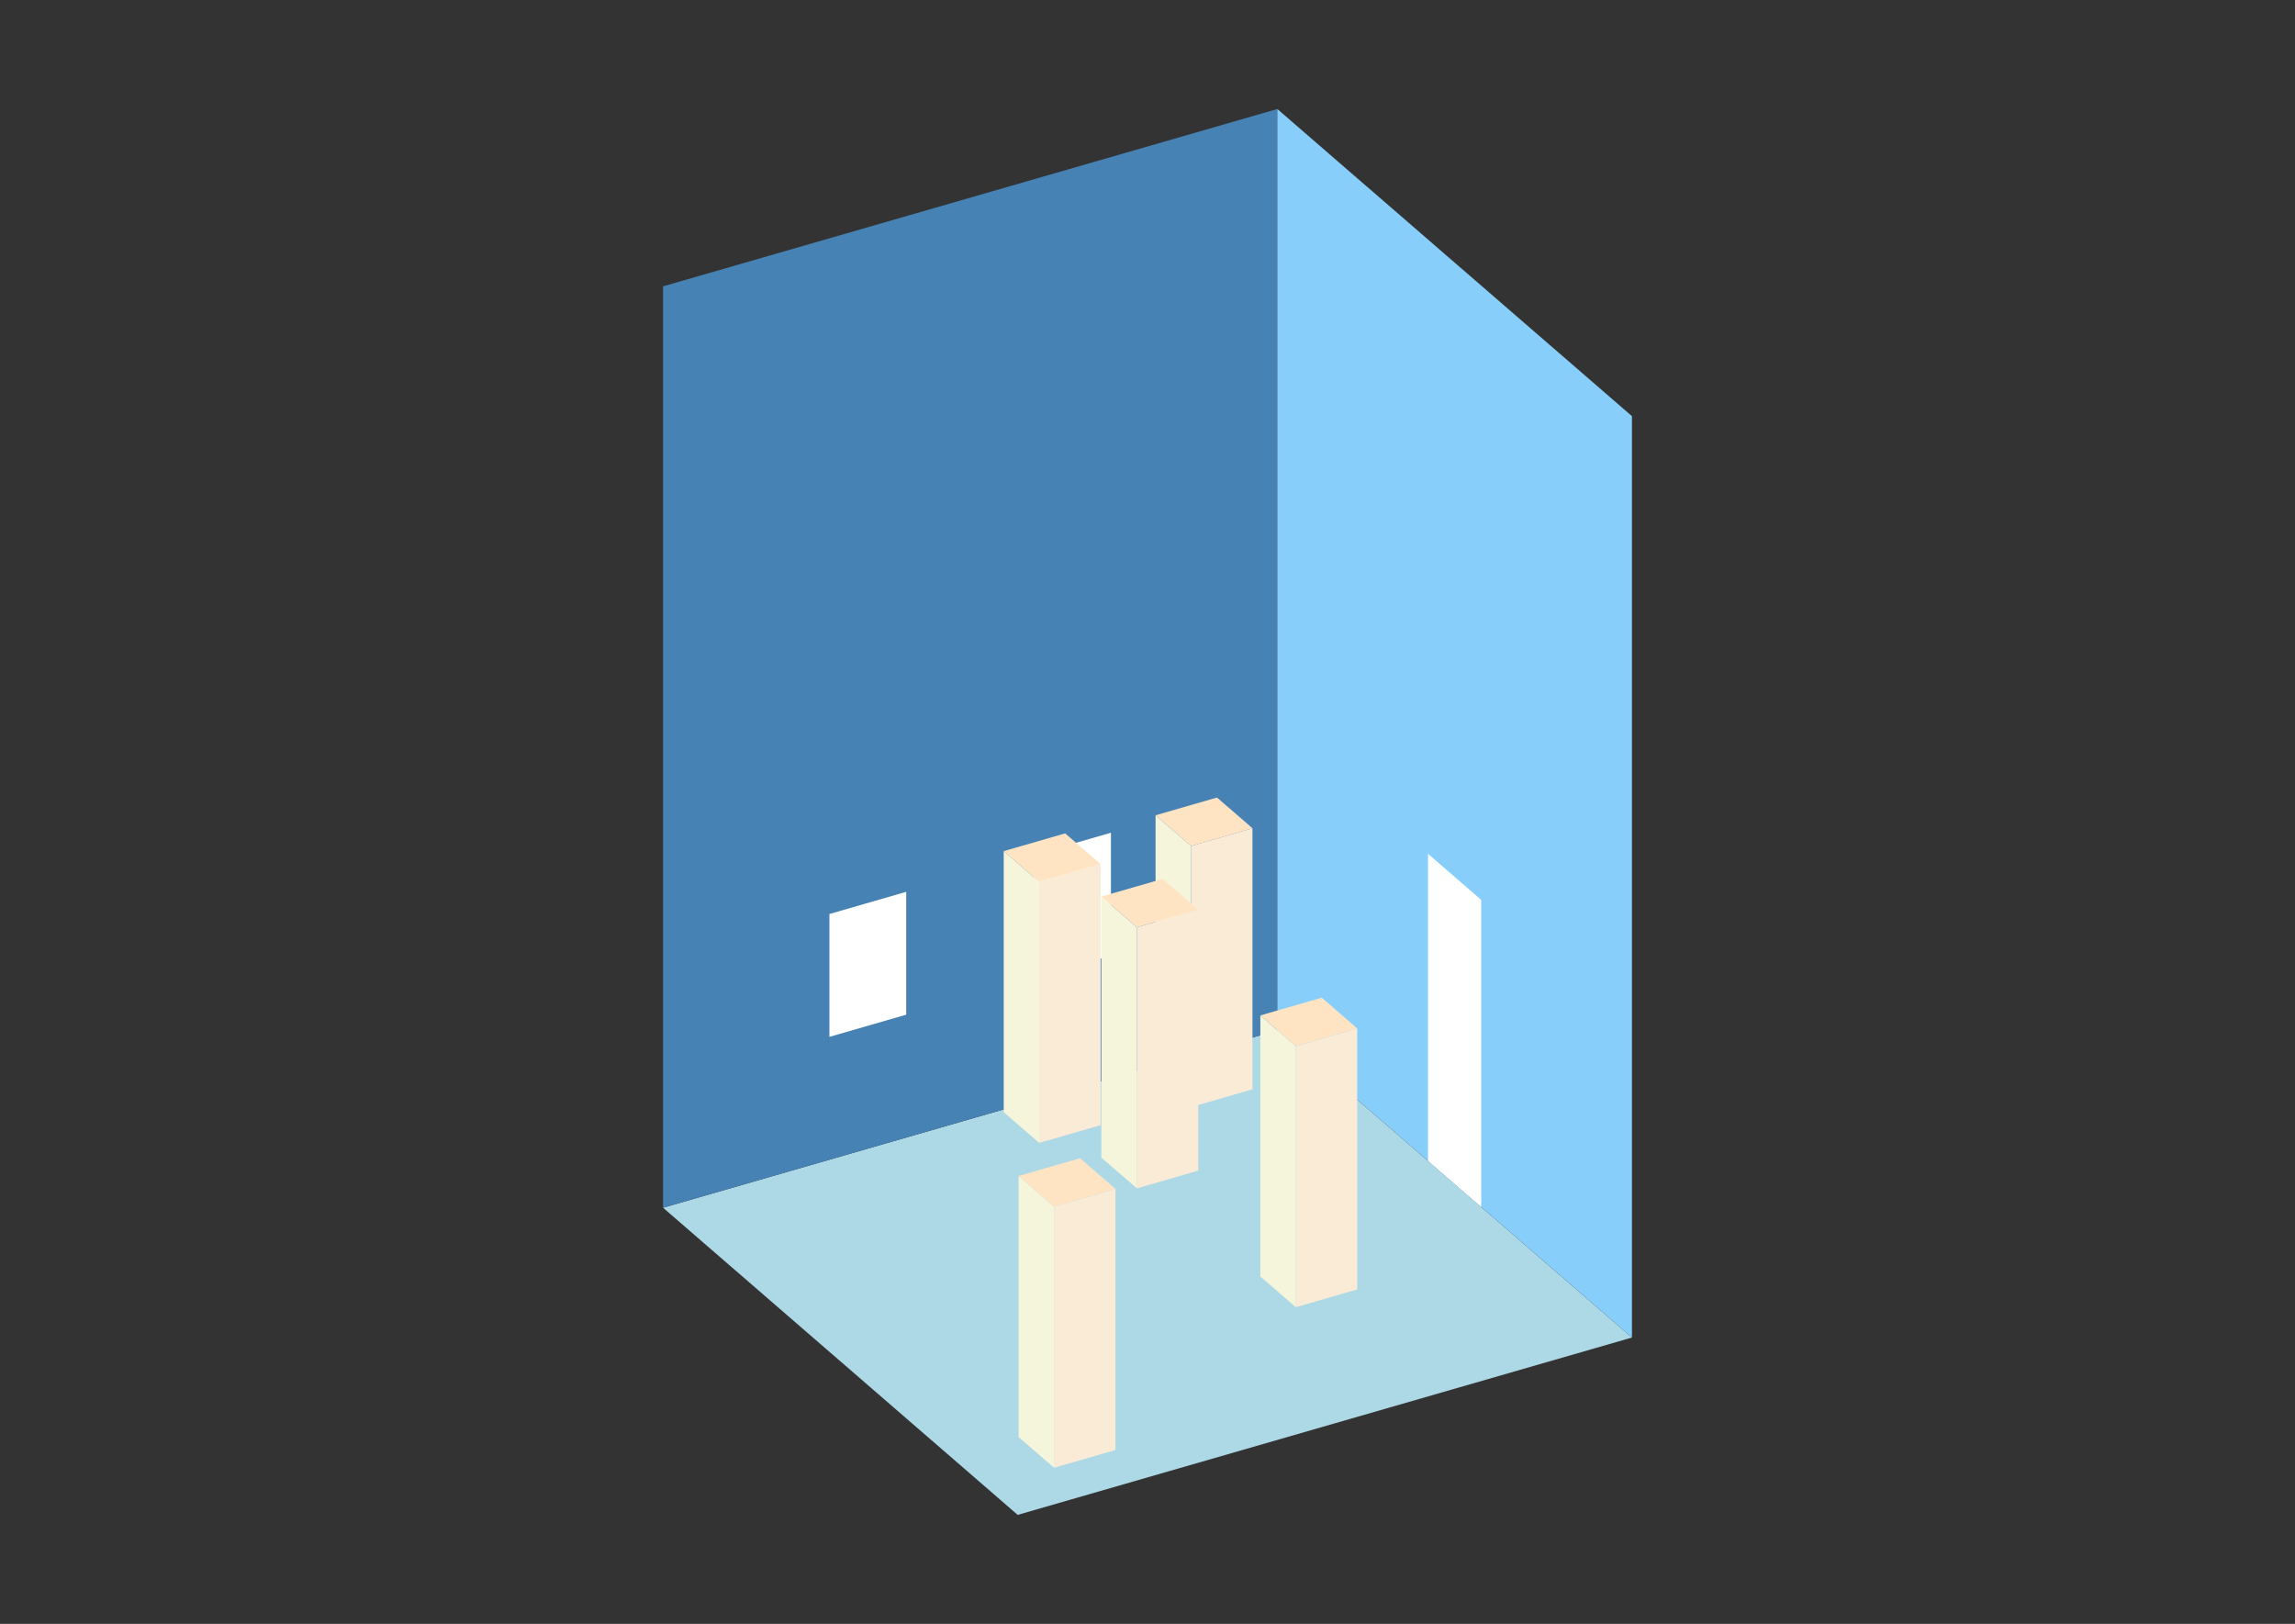 <?xml version="1.0" encoding="UTF-8"?>
<svg
  xmlns="http://www.w3.org/2000/svg"
  width="848"
  height="600"
  style="background-color:white"
>
  <rect width="100%" height="100%" fill="#333333" stroke="none"/>
  <polygon fill="lightblue" points="376.037,559.722 245,446.241 471.963,380.722 603,494.204" />
  <polygon fill="steelblue" points="245,446.241 245,105.796 471.963,40.278 471.963,380.722" />
  <polygon fill="lightskyblue" points="603,494.204 603,153.759 471.963,40.278 471.963,380.722" />
  <polygon fill="white" points="547.309,445.974 547.309,332.493 527.654,315.47 527.654,428.952" />
  <polygon fill="white" points="306.469,383.104 306.469,337.711 334.84,329.521 334.84,374.914" />
  <polygon fill="white" points="382.123,361.264 382.123,315.871 410.494,307.682 410.494,353.074" />
  <polygon fill="antiquewhite" points="478.794,482.992 478.794,386.533 501.491,379.981 501.491,476.44" />
  <polygon fill="beige" points="478.794,482.992 478.794,386.533 465.691,375.185 465.691,471.644" />
  <polygon fill="bisque" points="478.794,386.533 465.691,375.185 488.387,368.633 501.491,379.981" />
  <polygon fill="antiquewhite" points="389.474,542.307 389.474,445.848 412.17,439.296 412.17,535.755" />
  <polygon fill="beige" points="389.474,542.307 389.474,445.848 376.37,434.5 376.37,530.959" />
  <polygon fill="bisque" points="389.474,445.848 376.37,434.5 399.066,427.948 412.17,439.296" />
  <polygon fill="antiquewhite" points="440.087,409.04 440.087,312.581 462.783,306.029 462.783,402.488" />
  <polygon fill="beige" points="440.087,409.04 440.087,312.581 426.983,301.233 426.983,397.692" />
  <polygon fill="bisque" points="440.087,312.581 426.983,301.233 449.679,294.681 462.783,306.029" />
  <polygon fill="antiquewhite" points="420.063,439.083 420.063,342.624 442.759,336.072 442.759,432.531" />
  <polygon fill="beige" points="420.063,439.083 420.063,342.624 406.959,331.276 406.959,427.735" />
  <polygon fill="bisque" points="420.063,342.624 406.959,331.276 429.655,324.724 442.759,336.072" />
  <polygon fill="antiquewhite" points="383.978,422.283 383.978,325.823 406.675,319.272 406.675,415.731" />
  <polygon fill="beige" points="383.978,422.283 383.978,325.823 370.875,314.475 370.875,410.934" />
  <polygon fill="bisque" points="383.978,325.823 370.875,314.475 393.571,307.923 406.675,319.272" />
</svg>
